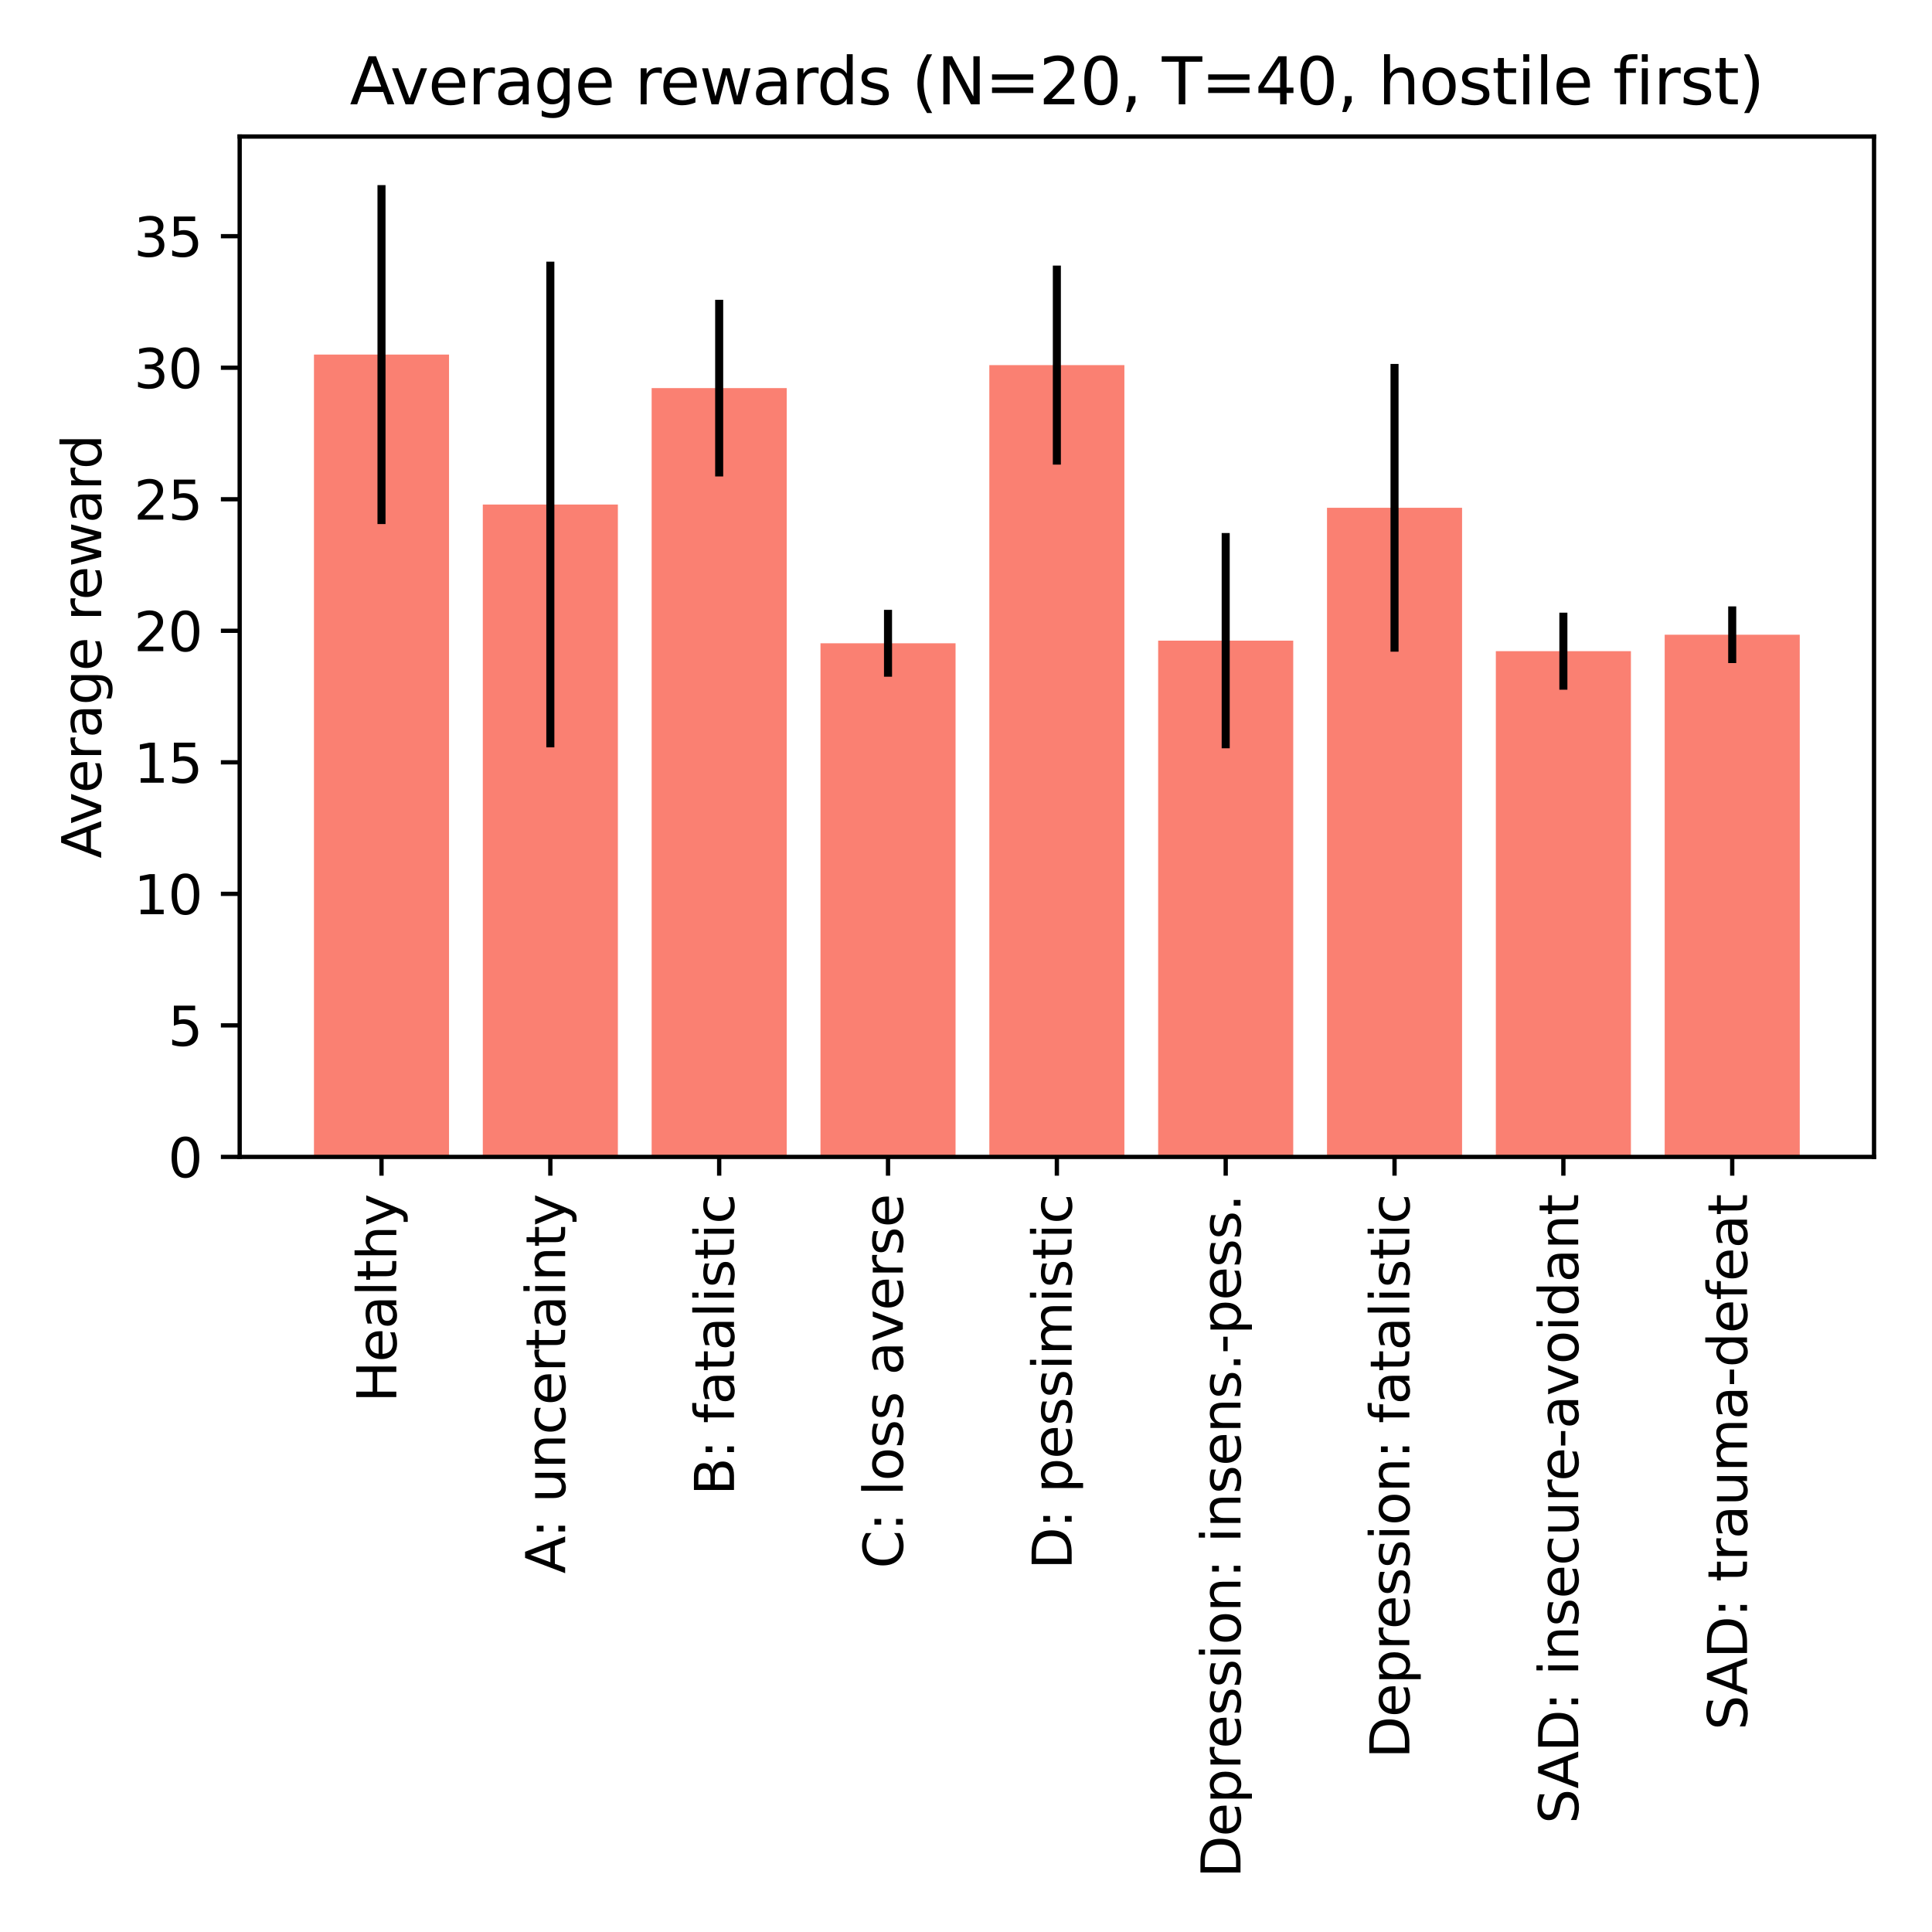 <?xml version="1.0" encoding="utf-8" standalone="no"?>
<!DOCTYPE svg PUBLIC "-//W3C//DTD SVG 1.1//EN"
  "http://www.w3.org/Graphics/SVG/1.1/DTD/svg11.dtd">
<svg xmlns:xlink="http://www.w3.org/1999/xlink" width="360pt" height="360pt" viewBox="0 0 360 360" xmlns="http://www.w3.org/2000/svg" version="1.1">
 <defs>
  <style type="text/css">*{stroke-linejoin: round; stroke-linecap: butt}</style>
 </defs>
 <g id="figure_1">
  <g id="patch_1">
   <path d="M 0 360 
L 360 360 
L 360 0 
L 0 0 
z
" style="fill: #ffffff"/>
  </g>
  <g id="axes_1">
   <g id="patch_2">
    <path d="M 44.66 215.57 
L 349.2 215.57 
L 349.2 25.44 
L 44.66 25.44 
z
" style="fill: #ffffff"/>
   </g>
   <g id="patch_3">
    <path d="M 58.503 215.57 
L 83.671 215.57 
L 83.671 66.07 
L 58.503 66.07 
z
" clip-path="url(#pd79e80e052)" style="fill: #fa8072"/>
   </g>
   <g id="patch_4">
    <path d="M 89.963 215.57 
L 115.132 215.57 
L 115.132 94.01 
L 89.963 94.01 
z
" clip-path="url(#pd79e80e052)" style="fill: #fa8072"/>
   </g>
   <g id="patch_5">
    <path d="M 121.424 215.57 
L 146.593 215.57 
L 146.593 72.32 
L 121.424 72.32 
z
" clip-path="url(#pd79e80e052)" style="fill: #fa8072"/>
   </g>
   <g id="patch_6">
    <path d="M 152.885 215.57 
L 178.054 215.57 
L 178.054 119.866 
L 152.885 119.866 
z
" clip-path="url(#pd79e80e052)" style="fill: #fa8072"/>
   </g>
   <g id="patch_7">
    <path d="M 184.346 215.57 
L 209.514 215.57 
L 209.514 68.031 
L 184.346 68.031 
z
" clip-path="url(#pd79e80e052)" style="fill: #fa8072"/>
   </g>
   <g id="patch_8">
    <path d="M 215.806 215.57 
L 240.975 215.57 
L 240.975 119.376 
L 215.806 119.376 
z
" clip-path="url(#pd79e80e052)" style="fill: #fa8072"/>
   </g>
   <g id="patch_9">
    <path d="M 247.267 215.57 
L 272.436 215.57 
L 272.436 94.622 
L 247.267 94.622 
z
" clip-path="url(#pd79e80e052)" style="fill: #fa8072"/>
   </g>
   <g id="patch_10">
    <path d="M 278.728 215.57 
L 303.897 215.57 
L 303.897 121.336 
L 278.728 121.336 
z
" clip-path="url(#pd79e80e052)" style="fill: #fa8072"/>
   </g>
   <g id="patch_11">
    <path d="M 310.189 215.57 
L 335.357 215.57 
L 335.357 118.273 
L 310.189 118.273 
z
" clip-path="url(#pd79e80e052)" style="fill: #fa8072"/>
   </g>
   <g id="matplotlib.axis_1">
    <g id="xtick_1">
     <g id="line2d_1">
      <defs>
       <path id="mfc87dbd633" d="M 0 0 
L 0 3.5 
" style="stroke: #000000; stroke-width: 0.8"/>
      </defs>
      <g>
       <use xlink:href="#mfc87dbd633" x="71.087" y="215.57" style="stroke: #000000; stroke-width: 0.8"/>
      </g>
     </g>
     <g id="text_1">
      <!-- Healthy -->
      <g transform="translate(73.846 261.326) rotate(-90) scale(0.1 -0.1)">
       <defs>
        <path id="DejaVuSans-48" d="M 628 4666 
L 1259 4666 
L 1259 2753 
L 3553 2753 
L 3553 4666 
L 4184 4666 
L 4184 0 
L 3553 0 
L 3553 2222 
L 1259 2222 
L 1259 0 
L 628 0 
L 628 4666 
z
" transform="scale(0.016)"/>
        <path id="DejaVuSans-65" d="M 3597 1894 
L 3597 1613 
L 953 1613 
Q 991 1019 1311 708 
Q 1631 397 2203 397 
Q 2534 397 2845 478 
Q 3156 559 3463 722 
L 3463 178 
Q 3153 47 2828 -22 
Q 2503 -91 2169 -91 
Q 1331 -91 842 396 
Q 353 884 353 1716 
Q 353 2575 817 3079 
Q 1281 3584 2069 3584 
Q 2775 3584 3186 3129 
Q 3597 2675 3597 1894 
z
M 3022 2063 
Q 3016 2534 2758 2815 
Q 2500 3097 2075 3097 
Q 1594 3097 1305 2825 
Q 1016 2553 972 2059 
L 3022 2063 
z
" transform="scale(0.016)"/>
        <path id="DejaVuSans-61" d="M 2194 1759 
Q 1497 1759 1228 1600 
Q 959 1441 959 1056 
Q 959 750 1161 570 
Q 1363 391 1709 391 
Q 2188 391 2477 730 
Q 2766 1069 2766 1631 
L 2766 1759 
L 2194 1759 
z
M 3341 1997 
L 3341 0 
L 2766 0 
L 2766 531 
Q 2569 213 2275 61 
Q 1981 -91 1556 -91 
Q 1019 -91 701 211 
Q 384 513 384 1019 
Q 384 1609 779 1909 
Q 1175 2209 1959 2209 
L 2766 2209 
L 2766 2266 
Q 2766 2663 2505 2880 
Q 2244 3097 1772 3097 
Q 1472 3097 1187 3025 
Q 903 2953 641 2809 
L 641 3341 
Q 956 3463 1253 3523 
Q 1550 3584 1831 3584 
Q 2591 3584 2966 3190 
Q 3341 2797 3341 1997 
z
" transform="scale(0.016)"/>
        <path id="DejaVuSans-6c" d="M 603 4863 
L 1178 4863 
L 1178 0 
L 603 0 
L 603 4863 
z
" transform="scale(0.016)"/>
        <path id="DejaVuSans-74" d="M 1172 4494 
L 1172 3500 
L 2356 3500 
L 2356 3053 
L 1172 3053 
L 1172 1153 
Q 1172 725 1289 603 
Q 1406 481 1766 481 
L 2356 481 
L 2356 0 
L 1766 0 
Q 1100 0 847 248 
Q 594 497 594 1153 
L 594 3053 
L 172 3053 
L 172 3500 
L 594 3500 
L 594 4494 
L 1172 4494 
z
" transform="scale(0.016)"/>
        <path id="DejaVuSans-68" d="M 3513 2113 
L 3513 0 
L 2938 0 
L 2938 2094 
Q 2938 2591 2744 2837 
Q 2550 3084 2163 3084 
Q 1697 3084 1428 2787 
Q 1159 2491 1159 1978 
L 1159 0 
L 581 0 
L 581 4863 
L 1159 4863 
L 1159 2956 
Q 1366 3272 1645 3428 
Q 1925 3584 2291 3584 
Q 2894 3584 3203 3211 
Q 3513 2838 3513 2113 
z
" transform="scale(0.016)"/>
        <path id="DejaVuSans-79" d="M 2059 -325 
Q 1816 -950 1584 -1140 
Q 1353 -1331 966 -1331 
L 506 -1331 
L 506 -850 
L 844 -850 
Q 1081 -850 1212 -737 
Q 1344 -625 1503 -206 
L 1606 56 
L 191 3500 
L 800 3500 
L 1894 763 
L 2988 3500 
L 3597 3500 
L 2059 -325 
z
" transform="scale(0.016)"/>
       </defs>
       <use xlink:href="#DejaVuSans-48"/>
       <use xlink:href="#DejaVuSans-65" x="75.195"/>
       <use xlink:href="#DejaVuSans-61" x="136.719"/>
       <use xlink:href="#DejaVuSans-6c" x="197.998"/>
       <use xlink:href="#DejaVuSans-74" x="225.781"/>
       <use xlink:href="#DejaVuSans-68" x="264.99"/>
       <use xlink:href="#DejaVuSans-79" x="328.369"/>
      </g>
     </g>
    </g>
    <g id="xtick_2">
     <g id="line2d_2">
      <g>
       <use xlink:href="#mfc87dbd633" x="102.548" y="215.57" style="stroke: #000000; stroke-width: 0.8"/>
      </g>
     </g>
     <g id="text_2">
      <!-- A: uncertainty -->
      <g transform="translate(105.307 293.223) rotate(-90) scale(0.1 -0.1)">
       <defs>
        <path id="DejaVuSans-41" d="M 2188 4044 
L 1331 1722 
L 3047 1722 
L 2188 4044 
z
M 1831 4666 
L 2547 4666 
L 4325 0 
L 3669 0 
L 3244 1197 
L 1141 1197 
L 716 0 
L 50 0 
L 1831 4666 
z
" transform="scale(0.016)"/>
        <path id="DejaVuSans-3a" d="M 750 794 
L 1409 794 
L 1409 0 
L 750 0 
L 750 794 
z
M 750 3309 
L 1409 3309 
L 1409 2516 
L 750 2516 
L 750 3309 
z
" transform="scale(0.016)"/>
        <path id="DejaVuSans-20" transform="scale(0.016)"/>
        <path id="DejaVuSans-75" d="M 544 1381 
L 544 3500 
L 1119 3500 
L 1119 1403 
Q 1119 906 1312 657 
Q 1506 409 1894 409 
Q 2359 409 2629 706 
Q 2900 1003 2900 1516 
L 2900 3500 
L 3475 3500 
L 3475 0 
L 2900 0 
L 2900 538 
Q 2691 219 2414 64 
Q 2138 -91 1772 -91 
Q 1169 -91 856 284 
Q 544 659 544 1381 
z
M 1991 3584 
L 1991 3584 
z
" transform="scale(0.016)"/>
        <path id="DejaVuSans-6e" d="M 3513 2113 
L 3513 0 
L 2938 0 
L 2938 2094 
Q 2938 2591 2744 2837 
Q 2550 3084 2163 3084 
Q 1697 3084 1428 2787 
Q 1159 2491 1159 1978 
L 1159 0 
L 581 0 
L 581 3500 
L 1159 3500 
L 1159 2956 
Q 1366 3272 1645 3428 
Q 1925 3584 2291 3584 
Q 2894 3584 3203 3211 
Q 3513 2838 3513 2113 
z
" transform="scale(0.016)"/>
        <path id="DejaVuSans-63" d="M 3122 3366 
L 3122 2828 
Q 2878 2963 2633 3030 
Q 2388 3097 2138 3097 
Q 1578 3097 1268 2742 
Q 959 2388 959 1747 
Q 959 1106 1268 751 
Q 1578 397 2138 397 
Q 2388 397 2633 464 
Q 2878 531 3122 666 
L 3122 134 
Q 2881 22 2623 -34 
Q 2366 -91 2075 -91 
Q 1284 -91 818 406 
Q 353 903 353 1747 
Q 353 2603 823 3093 
Q 1294 3584 2113 3584 
Q 2378 3584 2631 3529 
Q 2884 3475 3122 3366 
z
" transform="scale(0.016)"/>
        <path id="DejaVuSans-72" d="M 2631 2963 
Q 2534 3019 2420 3045 
Q 2306 3072 2169 3072 
Q 1681 3072 1420 2755 
Q 1159 2438 1159 1844 
L 1159 0 
L 581 0 
L 581 3500 
L 1159 3500 
L 1159 2956 
Q 1341 3275 1631 3429 
Q 1922 3584 2338 3584 
Q 2397 3584 2469 3576 
Q 2541 3569 2628 3553 
L 2631 2963 
z
" transform="scale(0.016)"/>
        <path id="DejaVuSans-69" d="M 603 3500 
L 1178 3500 
L 1178 0 
L 603 0 
L 603 3500 
z
M 603 4863 
L 1178 4863 
L 1178 4134 
L 603 4134 
L 603 4863 
z
" transform="scale(0.016)"/>
       </defs>
       <use xlink:href="#DejaVuSans-41"/>
       <use xlink:href="#DejaVuSans-3a" x="66.658"/>
       <use xlink:href="#DejaVuSans-20" x="100.35"/>
       <use xlink:href="#DejaVuSans-75" x="132.137"/>
       <use xlink:href="#DejaVuSans-6e" x="195.516"/>
       <use xlink:href="#DejaVuSans-63" x="258.895"/>
       <use xlink:href="#DejaVuSans-65" x="313.875"/>
       <use xlink:href="#DejaVuSans-72" x="375.398"/>
       <use xlink:href="#DejaVuSans-74" x="416.512"/>
       <use xlink:href="#DejaVuSans-61" x="455.721"/>
       <use xlink:href="#DejaVuSans-69" x="517"/>
       <use xlink:href="#DejaVuSans-6e" x="544.783"/>
       <use xlink:href="#DejaVuSans-74" x="608.162"/>
       <use xlink:href="#DejaVuSans-79" x="647.371"/>
      </g>
     </g>
    </g>
    <g id="xtick_3">
     <g id="line2d_3">
      <g>
       <use xlink:href="#mfc87dbd633" x="134.009" y="215.57" style="stroke: #000000; stroke-width: 0.8"/>
      </g>
     </g>
     <g id="text_3">
      <!-- B: fatalistic -->
      <g transform="translate(136.768 278.637) rotate(-90) scale(0.1 -0.1)">
       <defs>
        <path id="DejaVuSans-42" d="M 1259 2228 
L 1259 519 
L 2272 519 
Q 2781 519 3026 730 
Q 3272 941 3272 1375 
Q 3272 1813 3026 2020 
Q 2781 2228 2272 2228 
L 1259 2228 
z
M 1259 4147 
L 1259 2741 
L 2194 2741 
Q 2656 2741 2882 2914 
Q 3109 3088 3109 3444 
Q 3109 3797 2882 3972 
Q 2656 4147 2194 4147 
L 1259 4147 
z
M 628 4666 
L 2241 4666 
Q 2963 4666 3353 4366 
Q 3744 4066 3744 3513 
Q 3744 3084 3544 2831 
Q 3344 2578 2956 2516 
Q 3422 2416 3680 2098 
Q 3938 1781 3938 1306 
Q 3938 681 3513 340 
Q 3088 0 2303 0 
L 628 0 
L 628 4666 
z
" transform="scale(0.016)"/>
        <path id="DejaVuSans-66" d="M 2375 4863 
L 2375 4384 
L 1825 4384 
Q 1516 4384 1395 4259 
Q 1275 4134 1275 3809 
L 1275 3500 
L 2222 3500 
L 2222 3053 
L 1275 3053 
L 1275 0 
L 697 0 
L 697 3053 
L 147 3053 
L 147 3500 
L 697 3500 
L 697 3744 
Q 697 4328 969 4595 
Q 1241 4863 1831 4863 
L 2375 4863 
z
" transform="scale(0.016)"/>
        <path id="DejaVuSans-73" d="M 2834 3397 
L 2834 2853 
Q 2591 2978 2328 3040 
Q 2066 3103 1784 3103 
Q 1356 3103 1142 2972 
Q 928 2841 928 2578 
Q 928 2378 1081 2264 
Q 1234 2150 1697 2047 
L 1894 2003 
Q 2506 1872 2764 1633 
Q 3022 1394 3022 966 
Q 3022 478 2636 193 
Q 2250 -91 1575 -91 
Q 1294 -91 989 -36 
Q 684 19 347 128 
L 347 722 
Q 666 556 975 473 
Q 1284 391 1588 391 
Q 1994 391 2212 530 
Q 2431 669 2431 922 
Q 2431 1156 2273 1281 
Q 2116 1406 1581 1522 
L 1381 1569 
Q 847 1681 609 1914 
Q 372 2147 372 2553 
Q 372 3047 722 3315 
Q 1072 3584 1716 3584 
Q 2034 3584 2315 3537 
Q 2597 3491 2834 3397 
z
" transform="scale(0.016)"/>
       </defs>
       <use xlink:href="#DejaVuSans-42"/>
       <use xlink:href="#DejaVuSans-3a" x="68.604"/>
       <use xlink:href="#DejaVuSans-20" x="102.295"/>
       <use xlink:href="#DejaVuSans-66" x="134.082"/>
       <use xlink:href="#DejaVuSans-61" x="169.287"/>
       <use xlink:href="#DejaVuSans-74" x="230.566"/>
       <use xlink:href="#DejaVuSans-61" x="269.775"/>
       <use xlink:href="#DejaVuSans-6c" x="331.055"/>
       <use xlink:href="#DejaVuSans-69" x="358.838"/>
       <use xlink:href="#DejaVuSans-73" x="386.621"/>
       <use xlink:href="#DejaVuSans-74" x="438.721"/>
       <use xlink:href="#DejaVuSans-69" x="477.93"/>
       <use xlink:href="#DejaVuSans-63" x="505.713"/>
      </g>
     </g>
    </g>
    <g id="xtick_4">
     <g id="line2d_4">
      <g>
       <use xlink:href="#mfc87dbd633" x="165.469" y="215.57" style="stroke: #000000; stroke-width: 0.8"/>
      </g>
     </g>
     <g id="text_4">
      <!-- C: loss averse -->
      <g transform="translate(168.229 292.267) rotate(-90) scale(0.1 -0.1)">
       <defs>
        <path id="DejaVuSans-43" d="M 4122 4306 
L 4122 3641 
Q 3803 3938 3442 4084 
Q 3081 4231 2675 4231 
Q 1875 4231 1450 3742 
Q 1025 3253 1025 2328 
Q 1025 1406 1450 917 
Q 1875 428 2675 428 
Q 3081 428 3442 575 
Q 3803 722 4122 1019 
L 4122 359 
Q 3791 134 3420 21 
Q 3050 -91 2638 -91 
Q 1578 -91 968 557 
Q 359 1206 359 2328 
Q 359 3453 968 4101 
Q 1578 4750 2638 4750 
Q 3056 4750 3426 4639 
Q 3797 4528 4122 4306 
z
" transform="scale(0.016)"/>
        <path id="DejaVuSans-6f" d="M 1959 3097 
Q 1497 3097 1228 2736 
Q 959 2375 959 1747 
Q 959 1119 1226 758 
Q 1494 397 1959 397 
Q 2419 397 2687 759 
Q 2956 1122 2956 1747 
Q 2956 2369 2687 2733 
Q 2419 3097 1959 3097 
z
M 1959 3584 
Q 2709 3584 3137 3096 
Q 3566 2609 3566 1747 
Q 3566 888 3137 398 
Q 2709 -91 1959 -91 
Q 1206 -91 779 398 
Q 353 888 353 1747 
Q 353 2609 779 3096 
Q 1206 3584 1959 3584 
z
" transform="scale(0.016)"/>
        <path id="DejaVuSans-76" d="M 191 3500 
L 800 3500 
L 1894 563 
L 2988 3500 
L 3597 3500 
L 2284 0 
L 1503 0 
L 191 3500 
z
" transform="scale(0.016)"/>
       </defs>
       <use xlink:href="#DejaVuSans-43"/>
       <use xlink:href="#DejaVuSans-3a" x="69.824"/>
       <use xlink:href="#DejaVuSans-20" x="103.516"/>
       <use xlink:href="#DejaVuSans-6c" x="135.303"/>
       <use xlink:href="#DejaVuSans-6f" x="163.086"/>
       <use xlink:href="#DejaVuSans-73" x="224.268"/>
       <use xlink:href="#DejaVuSans-73" x="276.367"/>
       <use xlink:href="#DejaVuSans-20" x="328.467"/>
       <use xlink:href="#DejaVuSans-61" x="360.254"/>
       <use xlink:href="#DejaVuSans-76" x="421.533"/>
       <use xlink:href="#DejaVuSans-65" x="480.713"/>
       <use xlink:href="#DejaVuSans-72" x="542.236"/>
       <use xlink:href="#DejaVuSans-73" x="583.35"/>
       <use xlink:href="#DejaVuSans-65" x="635.449"/>
      </g>
     </g>
    </g>
    <g id="xtick_5">
     <g id="line2d_5">
      <g>
       <use xlink:href="#mfc87dbd633" x="196.93" y="215.57" style="stroke: #000000; stroke-width: 0.8"/>
      </g>
     </g>
     <g id="text_5">
      <!-- D: pessimistic -->
      <g transform="translate(199.689 292.44) rotate(-90) scale(0.1 -0.1)">
       <defs>
        <path id="DejaVuSans-44" d="M 1259 4147 
L 1259 519 
L 2022 519 
Q 2988 519 3436 956 
Q 3884 1394 3884 2338 
Q 3884 3275 3436 3711 
Q 2988 4147 2022 4147 
L 1259 4147 
z
M 628 4666 
L 1925 4666 
Q 3281 4666 3915 4102 
Q 4550 3538 4550 2338 
Q 4550 1131 3912 565 
Q 3275 0 1925 0 
L 628 0 
L 628 4666 
z
" transform="scale(0.016)"/>
        <path id="DejaVuSans-70" d="M 1159 525 
L 1159 -1331 
L 581 -1331 
L 581 3500 
L 1159 3500 
L 1159 2969 
Q 1341 3281 1617 3432 
Q 1894 3584 2278 3584 
Q 2916 3584 3314 3078 
Q 3713 2572 3713 1747 
Q 3713 922 3314 415 
Q 2916 -91 2278 -91 
Q 1894 -91 1617 61 
Q 1341 213 1159 525 
z
M 3116 1747 
Q 3116 2381 2855 2742 
Q 2594 3103 2138 3103 
Q 1681 3103 1420 2742 
Q 1159 2381 1159 1747 
Q 1159 1113 1420 752 
Q 1681 391 2138 391 
Q 2594 391 2855 752 
Q 3116 1113 3116 1747 
z
" transform="scale(0.016)"/>
        <path id="DejaVuSans-6d" d="M 3328 2828 
Q 3544 3216 3844 3400 
Q 4144 3584 4550 3584 
Q 5097 3584 5394 3201 
Q 5691 2819 5691 2113 
L 5691 0 
L 5113 0 
L 5113 2094 
Q 5113 2597 4934 2840 
Q 4756 3084 4391 3084 
Q 3944 3084 3684 2787 
Q 3425 2491 3425 1978 
L 3425 0 
L 2847 0 
L 2847 2094 
Q 2847 2600 2669 2842 
Q 2491 3084 2119 3084 
Q 1678 3084 1418 2786 
Q 1159 2488 1159 1978 
L 1159 0 
L 581 0 
L 581 3500 
L 1159 3500 
L 1159 2956 
Q 1356 3278 1631 3431 
Q 1906 3584 2284 3584 
Q 2666 3584 2933 3390 
Q 3200 3197 3328 2828 
z
" transform="scale(0.016)"/>
       </defs>
       <use xlink:href="#DejaVuSans-44"/>
       <use xlink:href="#DejaVuSans-3a" x="77.002"/>
       <use xlink:href="#DejaVuSans-20" x="110.693"/>
       <use xlink:href="#DejaVuSans-70" x="142.48"/>
       <use xlink:href="#DejaVuSans-65" x="205.957"/>
       <use xlink:href="#DejaVuSans-73" x="267.48"/>
       <use xlink:href="#DejaVuSans-73" x="319.58"/>
       <use xlink:href="#DejaVuSans-69" x="371.68"/>
       <use xlink:href="#DejaVuSans-6d" x="399.463"/>
       <use xlink:href="#DejaVuSans-69" x="496.875"/>
       <use xlink:href="#DejaVuSans-73" x="524.658"/>
       <use xlink:href="#DejaVuSans-74" x="576.758"/>
       <use xlink:href="#DejaVuSans-69" x="615.967"/>
       <use xlink:href="#DejaVuSans-63" x="643.75"/>
      </g>
     </g>
    </g>
    <g id="xtick_6">
     <g id="line2d_6">
      <g>
       <use xlink:href="#mfc87dbd633" x="228.391" y="215.57" style="stroke: #000000; stroke-width: 0.8"/>
      </g>
     </g>
     <g id="text_6">
      <!-- Depression: insens.-pess. -->
      <g transform="translate(231.15 349.92) rotate(-90) scale(0.1 -0.1)">
       <defs>
        <path id="DejaVuSans-2e" d="M 684 794 
L 1344 794 
L 1344 0 
L 684 0 
L 684 794 
z
" transform="scale(0.016)"/>
        <path id="DejaVuSans-2d" d="M 313 2009 
L 1997 2009 
L 1997 1497 
L 313 1497 
L 313 2009 
z
" transform="scale(0.016)"/>
       </defs>
       <use xlink:href="#DejaVuSans-44"/>
       <use xlink:href="#DejaVuSans-65" x="77.002"/>
       <use xlink:href="#DejaVuSans-70" x="138.525"/>
       <use xlink:href="#DejaVuSans-72" x="202.002"/>
       <use xlink:href="#DejaVuSans-65" x="240.865"/>
       <use xlink:href="#DejaVuSans-73" x="302.389"/>
       <use xlink:href="#DejaVuSans-73" x="354.488"/>
       <use xlink:href="#DejaVuSans-69" x="406.588"/>
       <use xlink:href="#DejaVuSans-6f" x="434.371"/>
       <use xlink:href="#DejaVuSans-6e" x="495.553"/>
       <use xlink:href="#DejaVuSans-3a" x="558.932"/>
       <use xlink:href="#DejaVuSans-20" x="592.623"/>
       <use xlink:href="#DejaVuSans-69" x="624.41"/>
       <use xlink:href="#DejaVuSans-6e" x="652.193"/>
       <use xlink:href="#DejaVuSans-73" x="715.572"/>
       <use xlink:href="#DejaVuSans-65" x="767.672"/>
       <use xlink:href="#DejaVuSans-6e" x="829.195"/>
       <use xlink:href="#DejaVuSans-73" x="892.574"/>
       <use xlink:href="#DejaVuSans-2e" x="944.674"/>
       <use xlink:href="#DejaVuSans-2d" x="976.461"/>
       <use xlink:href="#DejaVuSans-70" x="1012.545"/>
       <use xlink:href="#DejaVuSans-65" x="1076.021"/>
       <use xlink:href="#DejaVuSans-73" x="1137.545"/>
       <use xlink:href="#DejaVuSans-73" x="1189.645"/>
       <use xlink:href="#DejaVuSans-2e" x="1241.744"/>
      </g>
     </g>
    </g>
    <g id="xtick_7">
     <g id="line2d_7">
      <g>
       <use xlink:href="#mfc87dbd633" x="259.851" y="215.57" style="stroke: #000000; stroke-width: 0.8"/>
      </g>
     </g>
     <g id="text_7">
      <!-- Depression: fatalistic -->
      <g transform="translate(262.611 327.67) rotate(-90) scale(0.1 -0.1)">
       <use xlink:href="#DejaVuSans-44"/>
       <use xlink:href="#DejaVuSans-65" x="77.002"/>
       <use xlink:href="#DejaVuSans-70" x="138.525"/>
       <use xlink:href="#DejaVuSans-72" x="202.002"/>
       <use xlink:href="#DejaVuSans-65" x="240.865"/>
       <use xlink:href="#DejaVuSans-73" x="302.389"/>
       <use xlink:href="#DejaVuSans-73" x="354.488"/>
       <use xlink:href="#DejaVuSans-69" x="406.588"/>
       <use xlink:href="#DejaVuSans-6f" x="434.371"/>
       <use xlink:href="#DejaVuSans-6e" x="495.553"/>
       <use xlink:href="#DejaVuSans-3a" x="558.932"/>
       <use xlink:href="#DejaVuSans-20" x="592.623"/>
       <use xlink:href="#DejaVuSans-66" x="624.41"/>
       <use xlink:href="#DejaVuSans-61" x="659.615"/>
       <use xlink:href="#DejaVuSans-74" x="720.895"/>
       <use xlink:href="#DejaVuSans-61" x="760.104"/>
       <use xlink:href="#DejaVuSans-6c" x="821.383"/>
       <use xlink:href="#DejaVuSans-69" x="849.166"/>
       <use xlink:href="#DejaVuSans-73" x="876.949"/>
       <use xlink:href="#DejaVuSans-74" x="929.049"/>
       <use xlink:href="#DejaVuSans-69" x="968.258"/>
       <use xlink:href="#DejaVuSans-63" x="996.041"/>
      </g>
     </g>
    </g>
    <g id="xtick_8">
     <g id="line2d_8">
      <g>
       <use xlink:href="#mfc87dbd633" x="291.312" y="215.57" style="stroke: #000000; stroke-width: 0.8"/>
      </g>
     </g>
     <g id="text_8">
      <!-- SAD: insecure-avoidant -->
      <g transform="translate(294.072 339.832) rotate(-90) scale(0.1 -0.1)">
       <defs>
        <path id="DejaVuSans-53" d="M 3425 4513 
L 3425 3897 
Q 3066 4069 2747 4153 
Q 2428 4238 2131 4238 
Q 1616 4238 1336 4038 
Q 1056 3838 1056 3469 
Q 1056 3159 1242 3001 
Q 1428 2844 1947 2747 
L 2328 2669 
Q 3034 2534 3370 2195 
Q 3706 1856 3706 1288 
Q 3706 609 3251 259 
Q 2797 -91 1919 -91 
Q 1588 -91 1214 -16 
Q 841 59 441 206 
L 441 856 
Q 825 641 1194 531 
Q 1563 422 1919 422 
Q 2459 422 2753 634 
Q 3047 847 3047 1241 
Q 3047 1584 2836 1778 
Q 2625 1972 2144 2069 
L 1759 2144 
Q 1053 2284 737 2584 
Q 422 2884 422 3419 
Q 422 4038 858 4394 
Q 1294 4750 2059 4750 
Q 2388 4750 2728 4690 
Q 3069 4631 3425 4513 
z
" transform="scale(0.016)"/>
        <path id="DejaVuSans-64" d="M 2906 2969 
L 2906 4863 
L 3481 4863 
L 3481 0 
L 2906 0 
L 2906 525 
Q 2725 213 2448 61 
Q 2172 -91 1784 -91 
Q 1150 -91 751 415 
Q 353 922 353 1747 
Q 353 2572 751 3078 
Q 1150 3584 1784 3584 
Q 2172 3584 2448 3432 
Q 2725 3281 2906 2969 
z
M 947 1747 
Q 947 1113 1208 752 
Q 1469 391 1925 391 
Q 2381 391 2643 752 
Q 2906 1113 2906 1747 
Q 2906 2381 2643 2742 
Q 2381 3103 1925 3103 
Q 1469 3103 1208 2742 
Q 947 2381 947 1747 
z
" transform="scale(0.016)"/>
       </defs>
       <use xlink:href="#DejaVuSans-53"/>
       <use xlink:href="#DejaVuSans-41" x="65.352"/>
       <use xlink:href="#DejaVuSans-44" x="133.76"/>
       <use xlink:href="#DejaVuSans-3a" x="210.762"/>
       <use xlink:href="#DejaVuSans-20" x="244.453"/>
       <use xlink:href="#DejaVuSans-69" x="276.24"/>
       <use xlink:href="#DejaVuSans-6e" x="304.023"/>
       <use xlink:href="#DejaVuSans-73" x="367.402"/>
       <use xlink:href="#DejaVuSans-65" x="419.502"/>
       <use xlink:href="#DejaVuSans-63" x="481.025"/>
       <use xlink:href="#DejaVuSans-75" x="536.006"/>
       <use xlink:href="#DejaVuSans-72" x="599.385"/>
       <use xlink:href="#DejaVuSans-65" x="638.248"/>
       <use xlink:href="#DejaVuSans-2d" x="699.771"/>
       <use xlink:href="#DejaVuSans-61" x="735.855"/>
       <use xlink:href="#DejaVuSans-76" x="797.135"/>
       <use xlink:href="#DejaVuSans-6f" x="856.314"/>
       <use xlink:href="#DejaVuSans-69" x="917.496"/>
       <use xlink:href="#DejaVuSans-64" x="945.279"/>
       <use xlink:href="#DejaVuSans-61" x="1008.756"/>
       <use xlink:href="#DejaVuSans-6e" x="1070.035"/>
       <use xlink:href="#DejaVuSans-74" x="1133.414"/>
      </g>
     </g>
    </g>
    <g id="xtick_9">
     <g id="line2d_9">
      <g>
       <use xlink:href="#mfc87dbd633" x="322.773" y="215.57" style="stroke: #000000; stroke-width: 0.8"/>
      </g>
     </g>
     <g id="text_9">
      <!-- SAD: trauma-defeat -->
      <g transform="translate(325.532 322.39) rotate(-90) scale(0.1 -0.1)">
       <use xlink:href="#DejaVuSans-53"/>
       <use xlink:href="#DejaVuSans-41" x="65.352"/>
       <use xlink:href="#DejaVuSans-44" x="133.76"/>
       <use xlink:href="#DejaVuSans-3a" x="210.762"/>
       <use xlink:href="#DejaVuSans-20" x="244.453"/>
       <use xlink:href="#DejaVuSans-74" x="276.24"/>
       <use xlink:href="#DejaVuSans-72" x="315.449"/>
       <use xlink:href="#DejaVuSans-61" x="356.562"/>
       <use xlink:href="#DejaVuSans-75" x="417.842"/>
       <use xlink:href="#DejaVuSans-6d" x="481.221"/>
       <use xlink:href="#DejaVuSans-61" x="578.633"/>
       <use xlink:href="#DejaVuSans-2d" x="639.912"/>
       <use xlink:href="#DejaVuSans-64" x="675.996"/>
       <use xlink:href="#DejaVuSans-65" x="739.473"/>
       <use xlink:href="#DejaVuSans-66" x="800.996"/>
       <use xlink:href="#DejaVuSans-65" x="836.201"/>
       <use xlink:href="#DejaVuSans-61" x="897.725"/>
       <use xlink:href="#DejaVuSans-74" x="959.004"/>
      </g>
     </g>
    </g>
   </g>
   <g id="matplotlib.axis_2">
    <g id="ytick_1">
     <g id="line2d_10">
      <defs>
       <path id="mda652e3eb7" d="M 0 0 
L -3.5 0 
" style="stroke: #000000; stroke-width: 0.8"/>
      </defs>
      <g>
       <use xlink:href="#mda652e3eb7" x="44.66" y="215.57" style="stroke: #000000; stroke-width: 0.8"/>
      </g>
     </g>
     <g id="text_10">
      <!-- 0 -->
      <g transform="translate(31.297 219.369) scale(0.1 -0.1)">
       <defs>
        <path id="DejaVuSans-30" d="M 2034 4250 
Q 1547 4250 1301 3770 
Q 1056 3291 1056 2328 
Q 1056 1369 1301 889 
Q 1547 409 2034 409 
Q 2525 409 2770 889 
Q 3016 1369 3016 2328 
Q 3016 3291 2770 3770 
Q 2525 4250 2034 4250 
z
M 2034 4750 
Q 2819 4750 3233 4129 
Q 3647 3509 3647 2328 
Q 3647 1150 3233 529 
Q 2819 -91 2034 -91 
Q 1250 -91 836 529 
Q 422 1150 422 2328 
Q 422 3509 836 4129 
Q 1250 4750 2034 4750 
z
" transform="scale(0.016)"/>
       </defs>
       <use xlink:href="#DejaVuSans-30"/>
      </g>
     </g>
    </g>
    <g id="ytick_2">
     <g id="line2d_11">
      <g>
       <use xlink:href="#mda652e3eb7" x="44.66" y="191.062" style="stroke: #000000; stroke-width: 0.8"/>
      </g>
     </g>
     <g id="text_11">
      <!-- 5 -->
      <g transform="translate(31.297 194.861) scale(0.1 -0.1)">
       <defs>
        <path id="DejaVuSans-35" d="M 691 4666 
L 3169 4666 
L 3169 4134 
L 1269 4134 
L 1269 2991 
Q 1406 3038 1543 3061 
Q 1681 3084 1819 3084 
Q 2600 3084 3056 2656 
Q 3513 2228 3513 1497 
Q 3513 744 3044 326 
Q 2575 -91 1722 -91 
Q 1428 -91 1123 -41 
Q 819 9 494 109 
L 494 744 
Q 775 591 1075 516 
Q 1375 441 1709 441 
Q 2250 441 2565 725 
Q 2881 1009 2881 1497 
Q 2881 1984 2565 2268 
Q 2250 2553 1709 2553 
Q 1456 2553 1204 2497 
Q 953 2441 691 2322 
L 691 4666 
z
" transform="scale(0.016)"/>
       </defs>
       <use xlink:href="#DejaVuSans-35"/>
      </g>
     </g>
    </g>
    <g id="ytick_3">
     <g id="line2d_12">
      <g>
       <use xlink:href="#mda652e3eb7" x="44.66" y="166.554" style="stroke: #000000; stroke-width: 0.8"/>
      </g>
     </g>
     <g id="text_12">
      <!-- 10 -->
      <g transform="translate(24.935 170.353) scale(0.1 -0.1)">
       <defs>
        <path id="DejaVuSans-31" d="M 794 531 
L 1825 531 
L 1825 4091 
L 703 3866 
L 703 4441 
L 1819 4666 
L 2450 4666 
L 2450 531 
L 3481 531 
L 3481 0 
L 794 0 
L 794 531 
z
" transform="scale(0.016)"/>
       </defs>
       <use xlink:href="#DejaVuSans-31"/>
       <use xlink:href="#DejaVuSans-30" x="63.623"/>
      </g>
     </g>
    </g>
    <g id="ytick_4">
     <g id="line2d_13">
      <g>
       <use xlink:href="#mda652e3eb7" x="44.66" y="142.046" style="stroke: #000000; stroke-width: 0.8"/>
      </g>
     </g>
     <g id="text_13">
      <!-- 15 -->
      <g transform="translate(24.935 145.845) scale(0.1 -0.1)">
       <use xlink:href="#DejaVuSans-31"/>
       <use xlink:href="#DejaVuSans-35" x="63.623"/>
      </g>
     </g>
    </g>
    <g id="ytick_5">
     <g id="line2d_14">
      <g>
       <use xlink:href="#mda652e3eb7" x="44.66" y="117.537" style="stroke: #000000; stroke-width: 0.8"/>
      </g>
     </g>
     <g id="text_14">
      <!-- 20 -->
      <g transform="translate(24.935 121.337) scale(0.1 -0.1)">
       <defs>
        <path id="DejaVuSans-32" d="M 1228 531 
L 3431 531 
L 3431 0 
L 469 0 
L 469 531 
Q 828 903 1448 1529 
Q 2069 2156 2228 2338 
Q 2531 2678 2651 2914 
Q 2772 3150 2772 3378 
Q 2772 3750 2511 3984 
Q 2250 4219 1831 4219 
Q 1534 4219 1204 4116 
Q 875 4013 500 3803 
L 500 4441 
Q 881 4594 1212 4672 
Q 1544 4750 1819 4750 
Q 2544 4750 2975 4387 
Q 3406 4025 3406 3419 
Q 3406 3131 3298 2873 
Q 3191 2616 2906 2266 
Q 2828 2175 2409 1742 
Q 1991 1309 1228 531 
z
" transform="scale(0.016)"/>
       </defs>
       <use xlink:href="#DejaVuSans-32"/>
       <use xlink:href="#DejaVuSans-30" x="63.623"/>
      </g>
     </g>
    </g>
    <g id="ytick_6">
     <g id="line2d_15">
      <g>
       <use xlink:href="#mda652e3eb7" x="44.66" y="93.029" style="stroke: #000000; stroke-width: 0.8"/>
      </g>
     </g>
     <g id="text_15">
      <!-- 25 -->
      <g transform="translate(24.935 96.829) scale(0.1 -0.1)">
       <use xlink:href="#DejaVuSans-32"/>
       <use xlink:href="#DejaVuSans-35" x="63.623"/>
      </g>
     </g>
    </g>
    <g id="ytick_7">
     <g id="line2d_16">
      <g>
       <use xlink:href="#mda652e3eb7" x="44.66" y="68.521" style="stroke: #000000; stroke-width: 0.8"/>
      </g>
     </g>
     <g id="text_16">
      <!-- 30 -->
      <g transform="translate(24.935 72.32) scale(0.1 -0.1)">
       <defs>
        <path id="DejaVuSans-33" d="M 2597 2516 
Q 3050 2419 3304 2112 
Q 3559 1806 3559 1356 
Q 3559 666 3084 287 
Q 2609 -91 1734 -91 
Q 1441 -91 1130 -33 
Q 819 25 488 141 
L 488 750 
Q 750 597 1062 519 
Q 1375 441 1716 441 
Q 2309 441 2620 675 
Q 2931 909 2931 1356 
Q 2931 1769 2642 2001 
Q 2353 2234 1838 2234 
L 1294 2234 
L 1294 2753 
L 1863 2753 
Q 2328 2753 2575 2939 
Q 2822 3125 2822 3475 
Q 2822 3834 2567 4026 
Q 2313 4219 1838 4219 
Q 1578 4219 1281 4162 
Q 984 4106 628 3988 
L 628 4550 
Q 988 4650 1302 4700 
Q 1616 4750 1894 4750 
Q 2613 4750 3031 4423 
Q 3450 4097 3450 3541 
Q 3450 3153 3228 2886 
Q 3006 2619 2597 2516 
z
" transform="scale(0.016)"/>
       </defs>
       <use xlink:href="#DejaVuSans-33"/>
       <use xlink:href="#DejaVuSans-30" x="63.623"/>
      </g>
     </g>
    </g>
    <g id="ytick_8">
     <g id="line2d_17">
      <g>
       <use xlink:href="#mda652e3eb7" x="44.66" y="44.013" style="stroke: #000000; stroke-width: 0.8"/>
      </g>
     </g>
     <g id="text_17">
      <!-- 35 -->
      <g transform="translate(24.935 47.812) scale(0.1 -0.1)">
       <use xlink:href="#DejaVuSans-33"/>
       <use xlink:href="#DejaVuSans-35" x="63.623"/>
      </g>
     </g>
    </g>
    <g id="text_18">
     <!-- Average reward -->
     <g transform="translate(18.855 159.942) rotate(-90) scale(0.1 -0.1)">
      <defs>
       <path id="DejaVuSans-67" d="M 2906 1791 
Q 2906 2416 2648 2759 
Q 2391 3103 1925 3103 
Q 1463 3103 1205 2759 
Q 947 2416 947 1791 
Q 947 1169 1205 825 
Q 1463 481 1925 481 
Q 2391 481 2648 825 
Q 2906 1169 2906 1791 
z
M 3481 434 
Q 3481 -459 3084 -895 
Q 2688 -1331 1869 -1331 
Q 1566 -1331 1297 -1286 
Q 1028 -1241 775 -1147 
L 775 -588 
Q 1028 -725 1275 -790 
Q 1522 -856 1778 -856 
Q 2344 -856 2625 -561 
Q 2906 -266 2906 331 
L 2906 616 
Q 2728 306 2450 153 
Q 2172 0 1784 0 
Q 1141 0 747 490 
Q 353 981 353 1791 
Q 353 2603 747 3093 
Q 1141 3584 1784 3584 
Q 2172 3584 2450 3431 
Q 2728 3278 2906 2969 
L 2906 3500 
L 3481 3500 
L 3481 434 
z
" transform="scale(0.016)"/>
       <path id="DejaVuSans-77" d="M 269 3500 
L 844 3500 
L 1563 769 
L 2278 3500 
L 2956 3500 
L 3675 769 
L 4391 3500 
L 4966 3500 
L 4050 0 
L 3372 0 
L 2619 2869 
L 1863 0 
L 1184 0 
L 269 3500 
z
" transform="scale(0.016)"/>
      </defs>
      <use xlink:href="#DejaVuSans-41"/>
      <use xlink:href="#DejaVuSans-76" x="62.533"/>
      <use xlink:href="#DejaVuSans-65" x="121.713"/>
      <use xlink:href="#DejaVuSans-72" x="183.236"/>
      <use xlink:href="#DejaVuSans-61" x="224.35"/>
      <use xlink:href="#DejaVuSans-67" x="285.629"/>
      <use xlink:href="#DejaVuSans-65" x="349.105"/>
      <use xlink:href="#DejaVuSans-20" x="410.629"/>
      <use xlink:href="#DejaVuSans-72" x="442.416"/>
      <use xlink:href="#DejaVuSans-65" x="481.279"/>
      <use xlink:href="#DejaVuSans-77" x="542.803"/>
      <use xlink:href="#DejaVuSans-61" x="624.59"/>
      <use xlink:href="#DejaVuSans-72" x="685.869"/>
      <use xlink:href="#DejaVuSans-64" x="725.232"/>
     </g>
    </g>
   </g>
   <g id="LineCollection_1">
    <path d="M 71.087 97.647 
L 71.087 34.494 
" clip-path="url(#pd79e80e052)" style="fill: none; stroke: #000000; stroke-width: 1.5"/>
    <path d="M 102.548 139.259 
L 102.548 48.76 
" clip-path="url(#pd79e80e052)" style="fill: none; stroke: #000000; stroke-width: 1.5"/>
    <path d="M 134.009 88.779 
L 134.009 55.861 
" clip-path="url(#pd79e80e052)" style="fill: none; stroke: #000000; stroke-width: 1.5"/>
    <path d="M 165.469 126.1 
L 165.469 113.631 
" clip-path="url(#pd79e80e052)" style="fill: none; stroke: #000000; stroke-width: 1.5"/>
    <path d="M 196.93 86.57 
L 196.93 49.492 
" clip-path="url(#pd79e80e052)" style="fill: none; stroke: #000000; stroke-width: 1.5"/>
    <path d="M 228.391 139.426 
L 228.391 99.325 
" clip-path="url(#pd79e80e052)" style="fill: none; stroke: #000000; stroke-width: 1.5"/>
    <path d="M 259.851 121.426 
L 259.851 67.819 
" clip-path="url(#pd79e80e052)" style="fill: none; stroke: #000000; stroke-width: 1.5"/>
    <path d="M 291.312 128.513 
L 291.312 114.159 
" clip-path="url(#pd79e80e052)" style="fill: none; stroke: #000000; stroke-width: 1.5"/>
    <path d="M 322.773 123.553 
L 322.773 112.992 
" clip-path="url(#pd79e80e052)" style="fill: none; stroke: #000000; stroke-width: 1.5"/>
   </g>
   <g id="patch_12">
    <path d="M 44.66 215.57 
L 44.66 25.44 
" style="fill: none; stroke: #000000; stroke-width: 0.8; stroke-linejoin: miter; stroke-linecap: square"/>
   </g>
   <g id="patch_13">
    <path d="M 349.2 215.57 
L 349.2 25.44 
" style="fill: none; stroke: #000000; stroke-width: 0.8; stroke-linejoin: miter; stroke-linecap: square"/>
   </g>
   <g id="patch_14">
    <path d="M 44.66 215.57 
L 349.2 215.57 
" style="fill: none; stroke: #000000; stroke-width: 0.8; stroke-linejoin: miter; stroke-linecap: square"/>
   </g>
   <g id="patch_15">
    <path d="M 44.66 25.44 
L 349.2 25.44 
" style="fill: none; stroke: #000000; stroke-width: 0.8; stroke-linejoin: miter; stroke-linecap: square"/>
   </g>
   <g id="text_19">
    <!-- Average rewards (N=20, T=40, hostile first) -->
    <g transform="translate(65.177 19.44) scale(0.12 -0.12)">
     <defs>
      <path id="DejaVuSans-28" d="M 1984 4856 
Q 1566 4138 1362 3434 
Q 1159 2731 1159 2009 
Q 1159 1288 1364 580 
Q 1569 -128 1984 -844 
L 1484 -844 
Q 1016 -109 783 600 
Q 550 1309 550 2009 
Q 550 2706 781 3412 
Q 1013 4119 1484 4856 
L 1984 4856 
z
" transform="scale(0.016)"/>
      <path id="DejaVuSans-4e" d="M 628 4666 
L 1478 4666 
L 3547 763 
L 3547 4666 
L 4159 4666 
L 4159 0 
L 3309 0 
L 1241 3903 
L 1241 0 
L 628 0 
L 628 4666 
z
" transform="scale(0.016)"/>
      <path id="DejaVuSans-3d" d="M 678 2906 
L 4684 2906 
L 4684 2381 
L 678 2381 
L 678 2906 
z
M 678 1631 
L 4684 1631 
L 4684 1100 
L 678 1100 
L 678 1631 
z
" transform="scale(0.016)"/>
      <path id="DejaVuSans-2c" d="M 750 794 
L 1409 794 
L 1409 256 
L 897 -744 
L 494 -744 
L 750 256 
L 750 794 
z
" transform="scale(0.016)"/>
      <path id="DejaVuSans-54" d="M -19 4666 
L 3928 4666 
L 3928 4134 
L 2272 4134 
L 2272 0 
L 1638 0 
L 1638 4134 
L -19 4134 
L -19 4666 
z
" transform="scale(0.016)"/>
      <path id="DejaVuSans-34" d="M 2419 4116 
L 825 1625 
L 2419 1625 
L 2419 4116 
z
M 2253 4666 
L 3047 4666 
L 3047 1625 
L 3713 1625 
L 3713 1100 
L 3047 1100 
L 3047 0 
L 2419 0 
L 2419 1100 
L 313 1100 
L 313 1709 
L 2253 4666 
z
" transform="scale(0.016)"/>
      <path id="DejaVuSans-29" d="M 513 4856 
L 1013 4856 
Q 1481 4119 1714 3412 
Q 1947 2706 1947 2009 
Q 1947 1309 1714 600 
Q 1481 -109 1013 -844 
L 513 -844 
Q 928 -128 1133 580 
Q 1338 1288 1338 2009 
Q 1338 2731 1133 3434 
Q 928 4138 513 4856 
z
" transform="scale(0.016)"/>
     </defs>
     <use xlink:href="#DejaVuSans-41"/>
     <use xlink:href="#DejaVuSans-76" x="62.533"/>
     <use xlink:href="#DejaVuSans-65" x="121.713"/>
     <use xlink:href="#DejaVuSans-72" x="183.236"/>
     <use xlink:href="#DejaVuSans-61" x="224.35"/>
     <use xlink:href="#DejaVuSans-67" x="285.629"/>
     <use xlink:href="#DejaVuSans-65" x="349.105"/>
     <use xlink:href="#DejaVuSans-20" x="410.629"/>
     <use xlink:href="#DejaVuSans-72" x="442.416"/>
     <use xlink:href="#DejaVuSans-65" x="481.279"/>
     <use xlink:href="#DejaVuSans-77" x="542.803"/>
     <use xlink:href="#DejaVuSans-61" x="624.59"/>
     <use xlink:href="#DejaVuSans-72" x="685.869"/>
     <use xlink:href="#DejaVuSans-64" x="725.232"/>
     <use xlink:href="#DejaVuSans-73" x="788.709"/>
     <use xlink:href="#DejaVuSans-20" x="840.809"/>
     <use xlink:href="#DejaVuSans-28" x="872.596"/>
     <use xlink:href="#DejaVuSans-4e" x="911.609"/>
     <use xlink:href="#DejaVuSans-3d" x="986.414"/>
     <use xlink:href="#DejaVuSans-32" x="1070.203"/>
     <use xlink:href="#DejaVuSans-30" x="1133.826"/>
     <use xlink:href="#DejaVuSans-2c" x="1197.449"/>
     <use xlink:href="#DejaVuSans-20" x="1229.236"/>
     <use xlink:href="#DejaVuSans-54" x="1261.023"/>
     <use xlink:href="#DejaVuSans-3d" x="1322.107"/>
     <use xlink:href="#DejaVuSans-34" x="1405.896"/>
     <use xlink:href="#DejaVuSans-30" x="1469.52"/>
     <use xlink:href="#DejaVuSans-2c" x="1533.143"/>
     <use xlink:href="#DejaVuSans-20" x="1564.93"/>
     <use xlink:href="#DejaVuSans-68" x="1596.717"/>
     <use xlink:href="#DejaVuSans-6f" x="1660.096"/>
     <use xlink:href="#DejaVuSans-73" x="1721.277"/>
     <use xlink:href="#DejaVuSans-74" x="1773.377"/>
     <use xlink:href="#DejaVuSans-69" x="1812.586"/>
     <use xlink:href="#DejaVuSans-6c" x="1840.369"/>
     <use xlink:href="#DejaVuSans-65" x="1868.152"/>
     <use xlink:href="#DejaVuSans-20" x="1929.676"/>
     <use xlink:href="#DejaVuSans-66" x="1961.463"/>
     <use xlink:href="#DejaVuSans-69" x="1996.668"/>
     <use xlink:href="#DejaVuSans-72" x="2024.451"/>
     <use xlink:href="#DejaVuSans-73" x="2065.564"/>
     <use xlink:href="#DejaVuSans-74" x="2117.664"/>
     <use xlink:href="#DejaVuSans-29" x="2156.873"/>
    </g>
   </g>
  </g>
 </g>
 <defs>
  <clipPath id="pd79e80e052">
   <rect x="44.66" y="25.44" width="304.54" height="190.13"/>
  </clipPath>
 </defs>
</svg>
